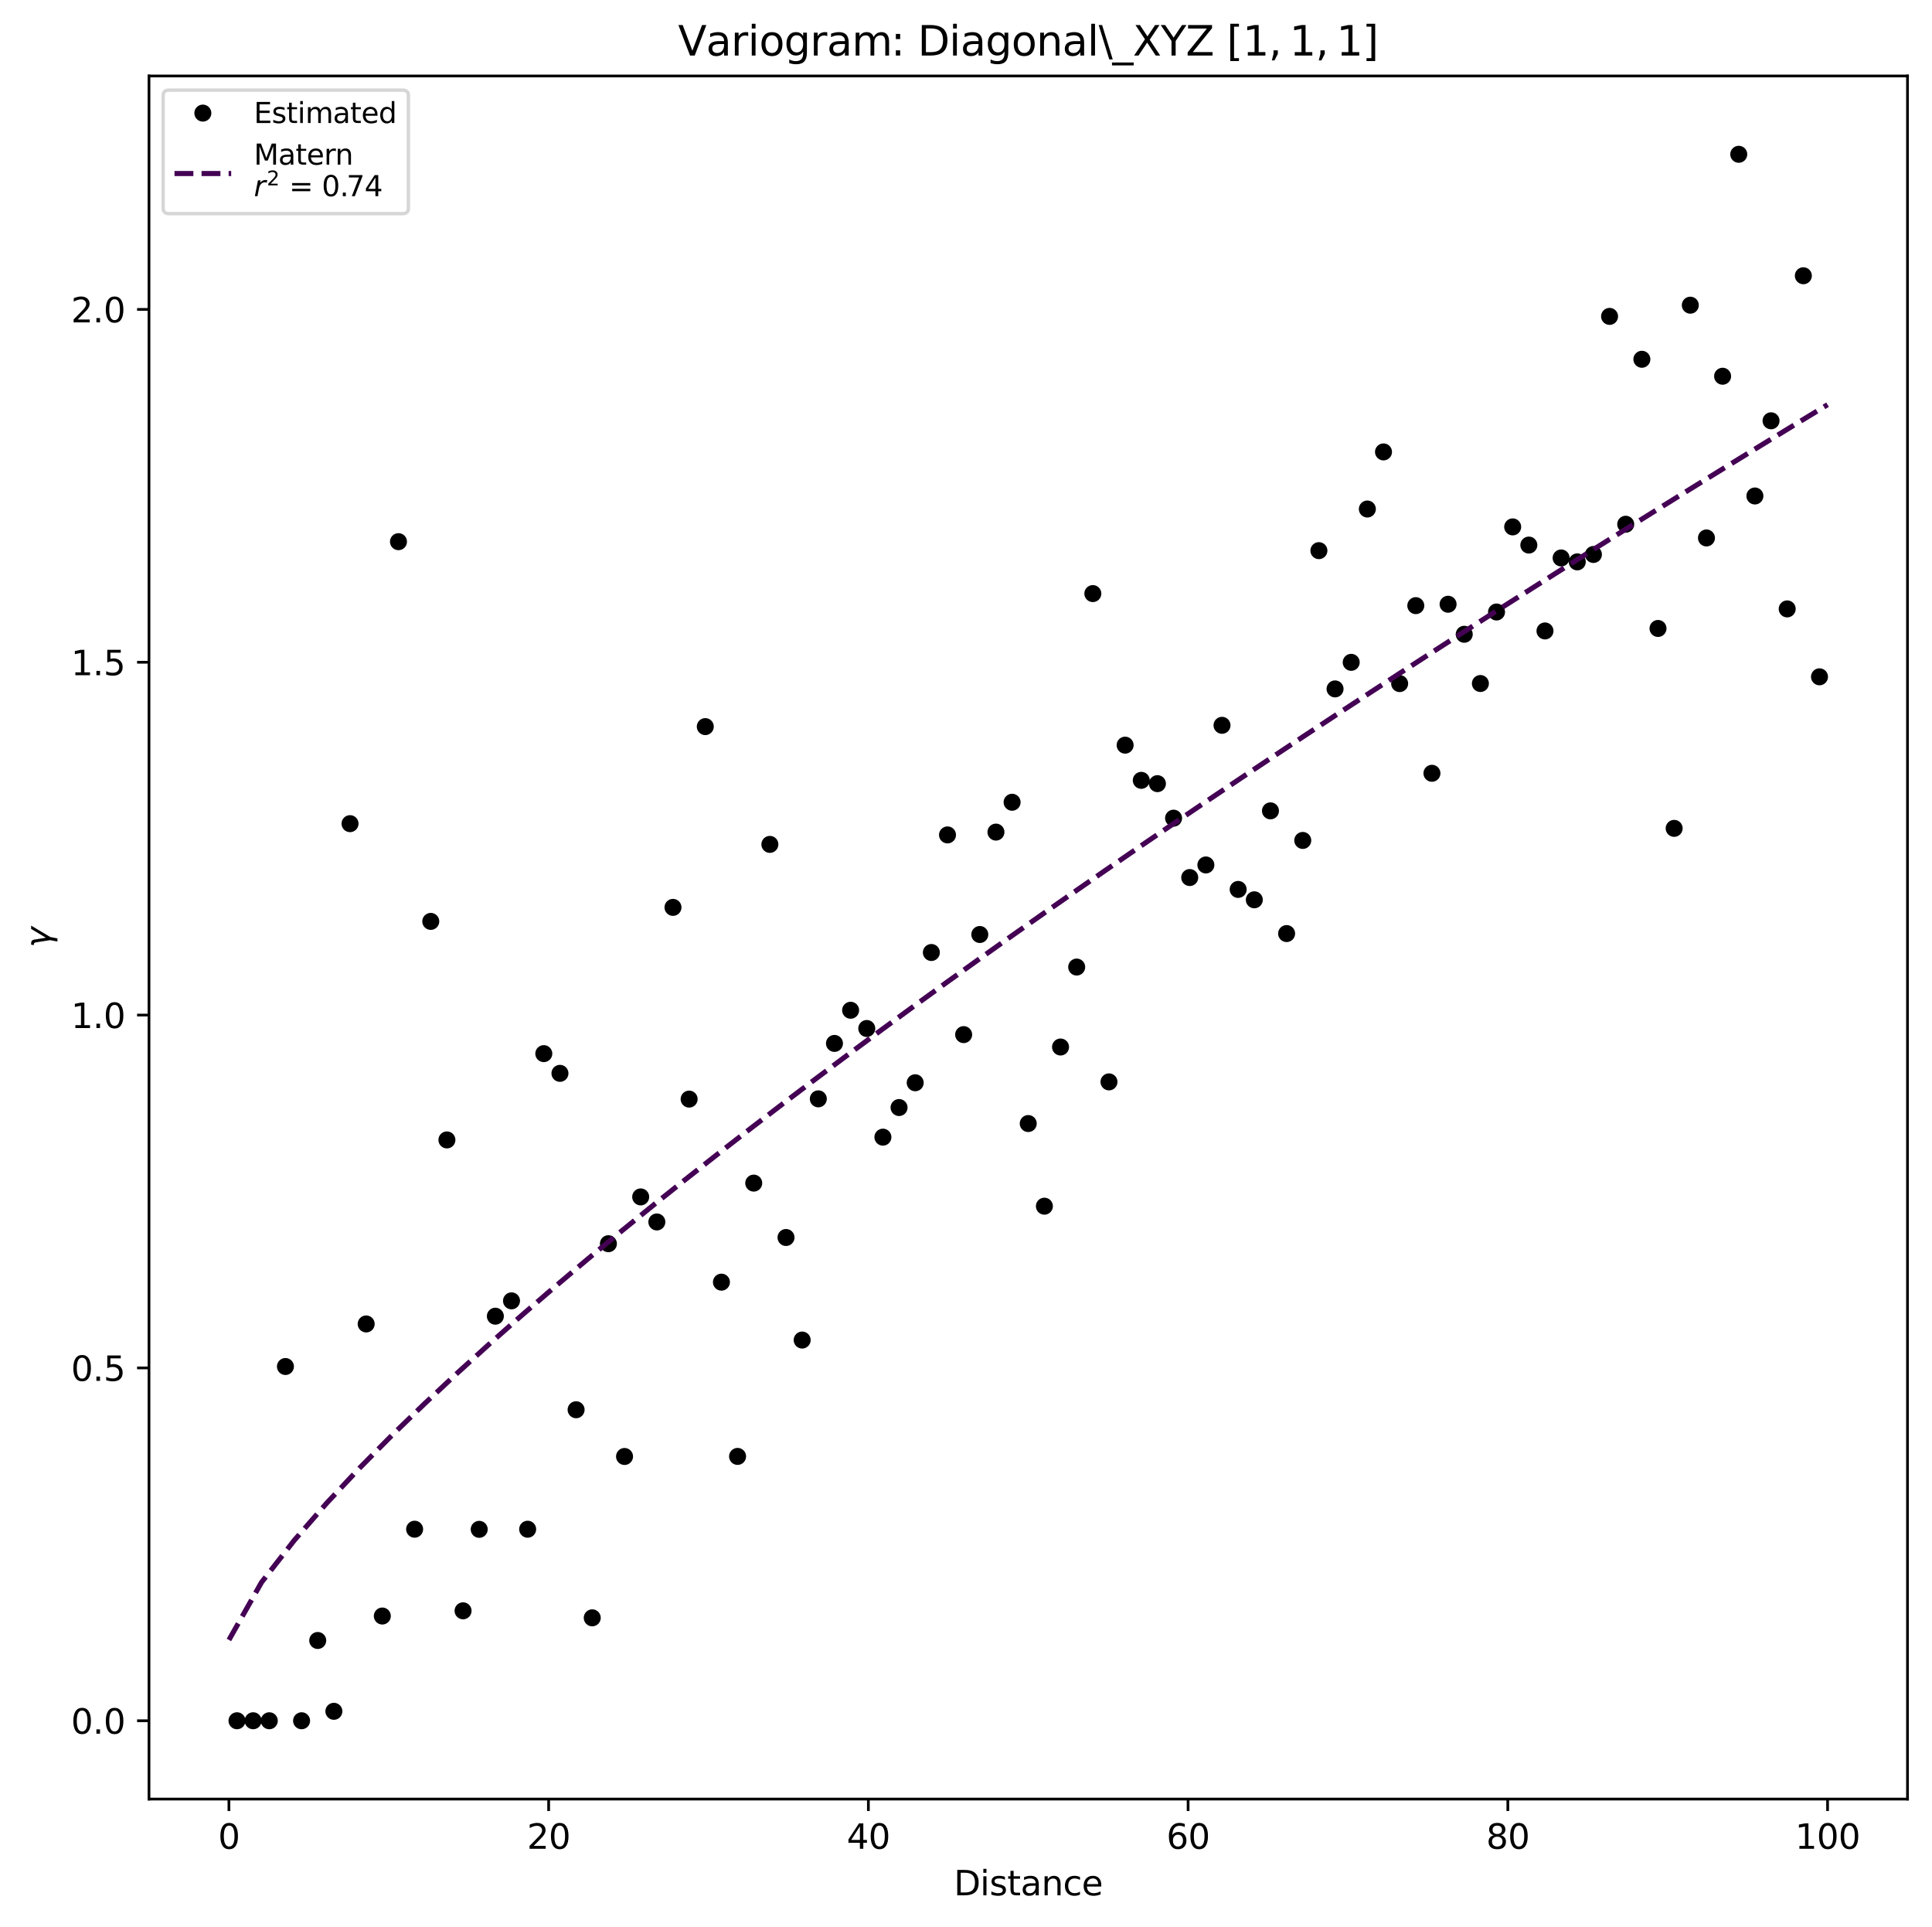<?xml version="1.0" encoding="utf-8" standalone="no"?>
<!DOCTYPE svg PUBLIC "-//W3C//DTD SVG 1.1//EN"
  "http://www.w3.org/Graphics/SVG/1.1/DTD/svg11.dtd">
<svg xmlns:xlink="http://www.w3.org/1999/xlink" width="567.741pt" height="566.125pt" viewBox="0 0 567.741 566.125" xmlns="http://www.w3.org/2000/svg" version="1.1">
 <defs>
  <style type="text/css">*{stroke-linejoin: round; stroke-linecap: butt}</style>
 </defs>
 <g id="figure_1">
  <g id="patch_1">
   <path d="M 0 566.125 
L 567.741 566.125 
L 567.741 0 
L 0 0 
z
" style="fill: #ffffff"/>
  </g>
  <g id="axes_1">
   <g id="patch_2">
    <path d="M 43.781 528.569 
L 560.541 528.569 
L 560.541 22.32 
L 43.781 22.32 
z
" style="fill: #ffffff"/>
   </g>
   <g id="matplotlib.axis_1">
    <g id="xtick_1">
     <g id="line2d_1">
      <defs>
       <path id="m707bc1d4c9" d="M 0 0 
L 0 3.5 
" style="stroke: #000000; stroke-width: 0.8"/>
      </defs>
      <g>
       <use xlink:href="#m707bc1d4c9" x="67.27" y="528.569" style="stroke: #000000; stroke-width: 0.8"/>
      </g>
     </g>
     <g id="text_1">
      <!-- 0 -->
      <g transform="translate(64.089 543.167) scale(0.1 -0.1)">
       <defs>
        <path id="DejaVuSans-30" d="M 2034 4250 
Q 1547 4250 1301 3770 
Q 1056 3291 1056 2328 
Q 1056 1369 1301 889 
Q 1547 409 2034 409 
Q 2525 409 2770 889 
Q 3016 1369 3016 2328 
Q 3016 3291 2770 3770 
Q 2525 4250 2034 4250 
z
M 2034 4750 
Q 2819 4750 3233 4129 
Q 3647 3509 3647 2328 
Q 3647 1150 3233 529 
Q 2819 -91 2034 -91 
Q 1250 -91 836 529 
Q 422 1150 422 2328 
Q 422 3509 836 4129 
Q 1250 4750 2034 4750 
z
" transform="scale(0.016)"/>
       </defs>
       <use xlink:href="#DejaVuSans-30"/>
      </g>
     </g>
    </g>
    <g id="xtick_2">
     <g id="line2d_2">
      <g>
       <use xlink:href="#m707bc1d4c9" x="161.227" y="528.569" style="stroke: #000000; stroke-width: 0.8"/>
      </g>
     </g>
     <g id="text_2">
      <!-- 20 -->
      <g transform="translate(154.864 543.167) scale(0.1 -0.1)">
       <defs>
        <path id="DejaVuSans-32" d="M 1228 531 
L 3431 531 
L 3431 0 
L 469 0 
L 469 531 
Q 828 903 1448 1529 
Q 2069 2156 2228 2338 
Q 2531 2678 2651 2914 
Q 2772 3150 2772 3378 
Q 2772 3750 2511 3984 
Q 2250 4219 1831 4219 
Q 1534 4219 1204 4116 
Q 875 4013 500 3803 
L 500 4441 
Q 881 4594 1212 4672 
Q 1544 4750 1819 4750 
Q 2544 4750 2975 4387 
Q 3406 4025 3406 3419 
Q 3406 3131 3298 2873 
Q 3191 2616 2906 2266 
Q 2828 2175 2409 1742 
Q 1991 1309 1228 531 
z
" transform="scale(0.016)"/>
       </defs>
       <use xlink:href="#DejaVuSans-32"/>
       <use xlink:href="#DejaVuSans-30" x="63.623"/>
      </g>
     </g>
    </g>
    <g id="xtick_3">
     <g id="line2d_3">
      <g>
       <use xlink:href="#m707bc1d4c9" x="255.183" y="528.569" style="stroke: #000000; stroke-width: 0.8"/>
      </g>
     </g>
     <g id="text_3">
      <!-- 40 -->
      <g transform="translate(248.821 543.167) scale(0.1 -0.1)">
       <defs>
        <path id="DejaVuSans-34" d="M 2419 4116 
L 825 1625 
L 2419 1625 
L 2419 4116 
z
M 2253 4666 
L 3047 4666 
L 3047 1625 
L 3713 1625 
L 3713 1100 
L 3047 1100 
L 3047 0 
L 2419 0 
L 2419 1100 
L 313 1100 
L 313 1709 
L 2253 4666 
z
" transform="scale(0.016)"/>
       </defs>
       <use xlink:href="#DejaVuSans-34"/>
       <use xlink:href="#DejaVuSans-30" x="63.623"/>
      </g>
     </g>
    </g>
    <g id="xtick_4">
     <g id="line2d_4">
      <g>
       <use xlink:href="#m707bc1d4c9" x="349.139" y="528.569" style="stroke: #000000; stroke-width: 0.8"/>
      </g>
     </g>
     <g id="text_4">
      <!-- 60 -->
      <g transform="translate(342.777 543.167) scale(0.1 -0.1)">
       <defs>
        <path id="DejaVuSans-36" d="M 2113 2584 
Q 1688 2584 1439 2293 
Q 1191 2003 1191 1497 
Q 1191 994 1439 701 
Q 1688 409 2113 409 
Q 2538 409 2786 701 
Q 3034 994 3034 1497 
Q 3034 2003 2786 2293 
Q 2538 2584 2113 2584 
z
M 3366 4563 
L 3366 3988 
Q 3128 4100 2886 4159 
Q 2644 4219 2406 4219 
Q 1781 4219 1451 3797 
Q 1122 3375 1075 2522 
Q 1259 2794 1537 2939 
Q 1816 3084 2150 3084 
Q 2853 3084 3261 2657 
Q 3669 2231 3669 1497 
Q 3669 778 3244 343 
Q 2819 -91 2113 -91 
Q 1303 -91 875 529 
Q 447 1150 447 2328 
Q 447 3434 972 4092 
Q 1497 4750 2381 4750 
Q 2619 4750 2861 4703 
Q 3103 4656 3366 4563 
z
" transform="scale(0.016)"/>
       </defs>
       <use xlink:href="#DejaVuSans-36"/>
       <use xlink:href="#DejaVuSans-30" x="63.623"/>
      </g>
     </g>
    </g>
    <g id="xtick_5">
     <g id="line2d_5">
      <g>
       <use xlink:href="#m707bc1d4c9" x="443.096" y="528.569" style="stroke: #000000; stroke-width: 0.8"/>
      </g>
     </g>
     <g id="text_5">
      <!-- 80 -->
      <g transform="translate(436.733 543.167) scale(0.1 -0.1)">
       <defs>
        <path id="DejaVuSans-38" d="M 2034 2216 
Q 1584 2216 1326 1975 
Q 1069 1734 1069 1313 
Q 1069 891 1326 650 
Q 1584 409 2034 409 
Q 2484 409 2743 651 
Q 3003 894 3003 1313 
Q 3003 1734 2745 1975 
Q 2488 2216 2034 2216 
z
M 1403 2484 
Q 997 2584 770 2862 
Q 544 3141 544 3541 
Q 544 4100 942 4425 
Q 1341 4750 2034 4750 
Q 2731 4750 3128 4425 
Q 3525 4100 3525 3541 
Q 3525 3141 3298 2862 
Q 3072 2584 2669 2484 
Q 3125 2378 3379 2068 
Q 3634 1759 3634 1313 
Q 3634 634 3220 271 
Q 2806 -91 2034 -91 
Q 1263 -91 848 271 
Q 434 634 434 1313 
Q 434 1759 690 2068 
Q 947 2378 1403 2484 
z
M 1172 3481 
Q 1172 3119 1398 2916 
Q 1625 2713 2034 2713 
Q 2441 2713 2670 2916 
Q 2900 3119 2900 3481 
Q 2900 3844 2670 4047 
Q 2441 4250 2034 4250 
Q 1625 4250 1398 4047 
Q 1172 3844 1172 3481 
z
" transform="scale(0.016)"/>
       </defs>
       <use xlink:href="#DejaVuSans-38"/>
       <use xlink:href="#DejaVuSans-30" x="63.623"/>
      </g>
     </g>
    </g>
    <g id="xtick_6">
     <g id="line2d_6">
      <g>
       <use xlink:href="#m707bc1d4c9" x="537.052" y="528.569" style="stroke: #000000; stroke-width: 0.8"/>
      </g>
     </g>
     <g id="text_6">
      <!-- 100 -->
      <g transform="translate(527.508 543.167) scale(0.1 -0.1)">
       <defs>
        <path id="DejaVuSans-31" d="M 794 531 
L 1825 531 
L 1825 4091 
L 703 3866 
L 703 4441 
L 1819 4666 
L 2450 4666 
L 2450 531 
L 3481 531 
L 3481 0 
L 794 0 
L 794 531 
z
" transform="scale(0.016)"/>
       </defs>
       <use xlink:href="#DejaVuSans-31"/>
       <use xlink:href="#DejaVuSans-30" x="63.623"/>
       <use xlink:href="#DejaVuSans-30" x="127.246"/>
      </g>
     </g>
    </g>
    <g id="text_7">
     <!-- Distance -->
     <g transform="translate(280.299 556.845) scale(0.1 -0.1)">
      <defs>
       <path id="DejaVuSans-44" d="M 1259 4147 
L 1259 519 
L 2022 519 
Q 2988 519 3436 956 
Q 3884 1394 3884 2338 
Q 3884 3275 3436 3711 
Q 2988 4147 2022 4147 
L 1259 4147 
z
M 628 4666 
L 1925 4666 
Q 3281 4666 3915 4102 
Q 4550 3538 4550 2338 
Q 4550 1131 3912 565 
Q 3275 0 1925 0 
L 628 0 
L 628 4666 
z
" transform="scale(0.016)"/>
       <path id="DejaVuSans-69" d="M 603 3500 
L 1178 3500 
L 1178 0 
L 603 0 
L 603 3500 
z
M 603 4863 
L 1178 4863 
L 1178 4134 
L 603 4134 
L 603 4863 
z
" transform="scale(0.016)"/>
       <path id="DejaVuSans-73" d="M 2834 3397 
L 2834 2853 
Q 2591 2978 2328 3040 
Q 2066 3103 1784 3103 
Q 1356 3103 1142 2972 
Q 928 2841 928 2578 
Q 928 2378 1081 2264 
Q 1234 2150 1697 2047 
L 1894 2003 
Q 2506 1872 2764 1633 
Q 3022 1394 3022 966 
Q 3022 478 2636 193 
Q 2250 -91 1575 -91 
Q 1294 -91 989 -36 
Q 684 19 347 128 
L 347 722 
Q 666 556 975 473 
Q 1284 391 1588 391 
Q 1994 391 2212 530 
Q 2431 669 2431 922 
Q 2431 1156 2273 1281 
Q 2116 1406 1581 1522 
L 1381 1569 
Q 847 1681 609 1914 
Q 372 2147 372 2553 
Q 372 3047 722 3315 
Q 1072 3584 1716 3584 
Q 2034 3584 2315 3537 
Q 2597 3491 2834 3397 
z
" transform="scale(0.016)"/>
       <path id="DejaVuSans-74" d="M 1172 4494 
L 1172 3500 
L 2356 3500 
L 2356 3053 
L 1172 3053 
L 1172 1153 
Q 1172 725 1289 603 
Q 1406 481 1766 481 
L 2356 481 
L 2356 0 
L 1766 0 
Q 1100 0 847 248 
Q 594 497 594 1153 
L 594 3053 
L 172 3053 
L 172 3500 
L 594 3500 
L 594 4494 
L 1172 4494 
z
" transform="scale(0.016)"/>
       <path id="DejaVuSans-61" d="M 2194 1759 
Q 1497 1759 1228 1600 
Q 959 1441 959 1056 
Q 959 750 1161 570 
Q 1363 391 1709 391 
Q 2188 391 2477 730 
Q 2766 1069 2766 1631 
L 2766 1759 
L 2194 1759 
z
M 3341 1997 
L 3341 0 
L 2766 0 
L 2766 531 
Q 2569 213 2275 61 
Q 1981 -91 1556 -91 
Q 1019 -91 701 211 
Q 384 513 384 1019 
Q 384 1609 779 1909 
Q 1175 2209 1959 2209 
L 2766 2209 
L 2766 2266 
Q 2766 2663 2505 2880 
Q 2244 3097 1772 3097 
Q 1472 3097 1187 3025 
Q 903 2953 641 2809 
L 641 3341 
Q 956 3463 1253 3523 
Q 1550 3584 1831 3584 
Q 2591 3584 2966 3190 
Q 3341 2797 3341 1997 
z
" transform="scale(0.016)"/>
       <path id="DejaVuSans-6e" d="M 3513 2113 
L 3513 0 
L 2938 0 
L 2938 2094 
Q 2938 2591 2744 2837 
Q 2550 3084 2163 3084 
Q 1697 3084 1428 2787 
Q 1159 2491 1159 1978 
L 1159 0 
L 581 0 
L 581 3500 
L 1159 3500 
L 1159 2956 
Q 1366 3272 1645 3428 
Q 1925 3584 2291 3584 
Q 2894 3584 3203 3211 
Q 3513 2838 3513 2113 
z
" transform="scale(0.016)"/>
       <path id="DejaVuSans-63" d="M 3122 3366 
L 3122 2828 
Q 2878 2963 2633 3030 
Q 2388 3097 2138 3097 
Q 1578 3097 1268 2742 
Q 959 2388 959 1747 
Q 959 1106 1268 751 
Q 1578 397 2138 397 
Q 2388 397 2633 464 
Q 2878 531 3122 666 
L 3122 134 
Q 2881 22 2623 -34 
Q 2366 -91 2075 -91 
Q 1284 -91 818 406 
Q 353 903 353 1747 
Q 353 2603 823 3093 
Q 1294 3584 2113 3584 
Q 2378 3584 2631 3529 
Q 2884 3475 3122 3366 
z
" transform="scale(0.016)"/>
       <path id="DejaVuSans-65" d="M 3597 1894 
L 3597 1613 
L 953 1613 
Q 991 1019 1311 708 
Q 1631 397 2203 397 
Q 2534 397 2845 478 
Q 3156 559 3463 722 
L 3463 178 
Q 3153 47 2828 -22 
Q 2503 -91 2169 -91 
Q 1331 -91 842 396 
Q 353 884 353 1716 
Q 353 2575 817 3079 
Q 1281 3584 2069 3584 
Q 2775 3584 3186 3129 
Q 3597 2675 3597 1894 
z
M 3022 2063 
Q 3016 2534 2758 2815 
Q 2500 3097 2075 3097 
Q 1594 3097 1305 2825 
Q 1016 2553 972 2059 
L 3022 2063 
z
" transform="scale(0.016)"/>
      </defs>
      <use xlink:href="#DejaVuSans-44"/>
      <use xlink:href="#DejaVuSans-69" x="77.002"/>
      <use xlink:href="#DejaVuSans-73" x="104.785"/>
      <use xlink:href="#DejaVuSans-74" x="156.885"/>
      <use xlink:href="#DejaVuSans-61" x="196.094"/>
      <use xlink:href="#DejaVuSans-6e" x="257.373"/>
      <use xlink:href="#DejaVuSans-63" x="320.752"/>
      <use xlink:href="#DejaVuSans-65" x="375.732"/>
     </g>
    </g>
   </g>
   <g id="matplotlib.axis_2">
    <g id="ytick_1">
     <g id="line2d_7">
      <defs>
       <path id="m47016eba94" d="M 0 0 
L -3.5 0 
" style="stroke: #000000; stroke-width: 0.8"/>
      </defs>
      <g>
       <use xlink:href="#m47016eba94" x="43.781" y="505.557" style="stroke: #000000; stroke-width: 0.8"/>
      </g>
     </g>
     <g id="text_8">
      <!-- 0.0 -->
      <g transform="translate(20.878 509.357) scale(0.1 -0.1)">
       <defs>
        <path id="DejaVuSans-2e" d="M 684 794 
L 1344 794 
L 1344 0 
L 684 0 
L 684 794 
z
" transform="scale(0.016)"/>
       </defs>
       <use xlink:href="#DejaVuSans-30"/>
       <use xlink:href="#DejaVuSans-2e" x="63.623"/>
       <use xlink:href="#DejaVuSans-30" x="95.41"/>
      </g>
     </g>
    </g>
    <g id="ytick_2">
     <g id="line2d_8">
      <g>
       <use xlink:href="#m47016eba94" x="43.781" y="401.896" style="stroke: #000000; stroke-width: 0.8"/>
      </g>
     </g>
     <g id="text_9">
      <!-- 0.5 -->
      <g transform="translate(20.878 405.695) scale(0.1 -0.1)">
       <defs>
        <path id="DejaVuSans-35" d="M 691 4666 
L 3169 4666 
L 3169 4134 
L 1269 4134 
L 1269 2991 
Q 1406 3038 1543 3061 
Q 1681 3084 1819 3084 
Q 2600 3084 3056 2656 
Q 3513 2228 3513 1497 
Q 3513 744 3044 326 
Q 2575 -91 1722 -91 
Q 1428 -91 1123 -41 
Q 819 9 494 109 
L 494 744 
Q 775 591 1075 516 
Q 1375 441 1709 441 
Q 2250 441 2565 725 
Q 2881 1009 2881 1497 
Q 2881 1984 2565 2268 
Q 2250 2553 1709 2553 
Q 1456 2553 1204 2497 
Q 953 2441 691 2322 
L 691 4666 
z
" transform="scale(0.016)"/>
       </defs>
       <use xlink:href="#DejaVuSans-30"/>
       <use xlink:href="#DejaVuSans-2e" x="63.623"/>
       <use xlink:href="#DejaVuSans-35" x="95.41"/>
      </g>
     </g>
    </g>
    <g id="ytick_3">
     <g id="line2d_9">
      <g>
       <use xlink:href="#m47016eba94" x="43.781" y="298.234" style="stroke: #000000; stroke-width: 0.8"/>
      </g>
     </g>
     <g id="text_10">
      <!-- 1.0 -->
      <g transform="translate(20.878 302.033) scale(0.1 -0.1)">
       <use xlink:href="#DejaVuSans-31"/>
       <use xlink:href="#DejaVuSans-2e" x="63.623"/>
       <use xlink:href="#DejaVuSans-30" x="95.41"/>
      </g>
     </g>
    </g>
    <g id="ytick_4">
     <g id="line2d_10">
      <g>
       <use xlink:href="#m47016eba94" x="43.781" y="194.573" style="stroke: #000000; stroke-width: 0.8"/>
      </g>
     </g>
     <g id="text_11">
      <!-- 1.5 -->
      <g transform="translate(20.878 198.372) scale(0.1 -0.1)">
       <use xlink:href="#DejaVuSans-31"/>
       <use xlink:href="#DejaVuSans-2e" x="63.623"/>
       <use xlink:href="#DejaVuSans-35" x="95.41"/>
      </g>
     </g>
    </g>
    <g id="ytick_5">
     <g id="line2d_11">
      <g>
       <use xlink:href="#m47016eba94" x="43.781" y="90.911" style="stroke: #000000; stroke-width: 0.8"/>
      </g>
     </g>
     <g id="text_12">
      <!-- 2.0 -->
      <g transform="translate(20.878 94.71) scale(0.1 -0.1)">
       <use xlink:href="#DejaVuSans-32"/>
       <use xlink:href="#DejaVuSans-2e" x="63.623"/>
       <use xlink:href="#DejaVuSans-30" x="95.41"/>
      </g>
     </g>
    </g>
    <g id="text_13">
     <!-- $\gamma$ -->
     <g transform="translate(14.778 278.444) rotate(-90) scale(0.1 -0.1)">
      <defs>
       <path id="DejaVuSans-Oblique-3b3" d="M 1491 2950 
L 1838 788 
L 3456 3500 
L 4066 3500 
L 1972 0 
L 1713 -1331 
L 1138 -1331 
L 1397 0 
L 988 2613 
Q 925 3006 628 3006 
L 475 3006 
L 569 3500 
L 788 3500 
Q 1403 3500 1491 2950 
z
" transform="scale(0.016)"/>
      </defs>
      <use xlink:href="#DejaVuSans-Oblique-3b3" transform="translate(0 0.312)"/>
     </g>
    </g>
   </g>
   <g id="line2d_12">
    <defs>
     <path id="med476f9bee" d="M 0 2 
C 0.53 2 1.039 1.789 1.414 1.414 
C 1.789 1.039 2 0.53 2 0 
C 2 -0.53 1.789 -1.039 1.414 -1.414 
C 1.039 -1.789 0.53 -2 0 -2 
C -0.53 -2 -1.039 -1.789 -1.414 -1.414 
C -1.789 -1.039 -2 -0.53 -2 0 
C -2 0.53 -1.789 1.039 -1.414 1.414 
C -1.039 1.789 -0.53 2 0 2 
z
" style="stroke: #000000"/>
    </defs>
    <g clip-path="url(#p3b458808bd)">
     <use xlink:href="#med476f9bee" x="69.643" y="505.557" style="stroke: #000000"/>
     <use xlink:href="#med476f9bee" x="74.388" y="505.557" style="stroke: #000000"/>
     <use xlink:href="#med476f9bee" x="79.134" y="505.557" style="stroke: #000000"/>
     <use xlink:href="#med476f9bee" x="83.879" y="401.48" style="stroke: #000000"/>
     <use xlink:href="#med476f9bee" x="88.624" y="505.557" style="stroke: #000000"/>
     <use xlink:href="#med476f9bee" x="93.369" y="481.976" style="stroke: #000000"/>
     <use xlink:href="#med476f9bee" x="98.115" y="502.781" style="stroke: #000000"/>
     <use xlink:href="#med476f9bee" x="102.86" y="241.991" style="stroke: #000000"/>
     <use xlink:href="#med476f9bee" x="107.605" y="388.975" style="stroke: #000000"/>
     <use xlink:href="#med476f9bee" x="112.35" y="474.788" style="stroke: #000000"/>
     <use xlink:href="#med476f9bee" x="117.096" y="159.144" style="stroke: #000000"/>
     <use xlink:href="#med476f9bee" x="121.841" y="449.281" style="stroke: #000000"/>
     <use xlink:href="#med476f9bee" x="126.586" y="270.704" style="stroke: #000000"/>
     <use xlink:href="#med476f9bee" x="131.331" y="334.907" style="stroke: #000000"/>
     <use xlink:href="#med476f9bee" x="136.077" y="473.257" style="stroke: #000000"/>
     <use xlink:href="#med476f9bee" x="140.822" y="449.318" style="stroke: #000000"/>
     <use xlink:href="#med476f9bee" x="145.567" y="386.698" style="stroke: #000000"/>
     <use xlink:href="#med476f9bee" x="150.313" y="382.188" style="stroke: #000000"/>
     <use xlink:href="#med476f9bee" x="155.058" y="449.286" style="stroke: #000000"/>
     <use xlink:href="#med476f9bee" x="159.803" y="309.557" style="stroke: #000000"/>
     <use xlink:href="#med476f9bee" x="164.548" y="315.35" style="stroke: #000000"/>
     <use xlink:href="#med476f9bee" x="169.294" y="414.183" style="stroke: #000000"/>
     <use xlink:href="#med476f9bee" x="174.039" y="475.317" style="stroke: #000000"/>
     <use xlink:href="#med476f9bee" x="178.784" y="365.403" style="stroke: #000000"/>
     <use xlink:href="#med476f9bee" x="183.529" y="427.914" style="stroke: #000000"/>
     <use xlink:href="#med476f9bee" x="188.275" y="351.651" style="stroke: #000000"/>
     <use xlink:href="#med476f9bee" x="193.02" y="359.011" style="stroke: #000000"/>
     <use xlink:href="#med476f9bee" x="197.765" y="266.589" style="stroke: #000000"/>
     <use xlink:href="#med476f9bee" x="202.511" y="322.915" style="stroke: #000000"/>
     <use xlink:href="#med476f9bee" x="207.256" y="213.476" style="stroke: #000000"/>
     <use xlink:href="#med476f9bee" x="212.001" y="376.695" style="stroke: #000000"/>
     <use xlink:href="#med476f9bee" x="216.746" y="427.892" style="stroke: #000000"/>
     <use xlink:href="#med476f9bee" x="221.492" y="347.597" style="stroke: #000000"/>
     <use xlink:href="#med476f9bee" x="226.237" y="248.081" style="stroke: #000000"/>
     <use xlink:href="#med476f9bee" x="230.982" y="363.574" style="stroke: #000000"/>
     <use xlink:href="#med476f9bee" x="235.727" y="393.707" style="stroke: #000000"/>
     <use xlink:href="#med476f9bee" x="240.473" y="322.84" style="stroke: #000000"/>
     <use xlink:href="#med476f9bee" x="245.218" y="306.555" style="stroke: #000000"/>
     <use xlink:href="#med476f9bee" x="249.963" y="296.813" style="stroke: #000000"/>
     <use xlink:href="#med476f9bee" x="254.709" y="302.17" style="stroke: #000000"/>
     <use xlink:href="#med476f9bee" x="259.454" y="334.096" style="stroke: #000000"/>
     <use xlink:href="#med476f9bee" x="264.199" y="325.395" style="stroke: #000000"/>
     <use xlink:href="#med476f9bee" x="268.944" y="318.113" style="stroke: #000000"/>
     <use xlink:href="#med476f9bee" x="273.69" y="279.843" style="stroke: #000000"/>
     <use xlink:href="#med476f9bee" x="278.435" y="245.297" style="stroke: #000000"/>
     <use xlink:href="#med476f9bee" x="283.18" y="303.969" style="stroke: #000000"/>
     <use xlink:href="#med476f9bee" x="287.925" y="274.555" style="stroke: #000000"/>
     <use xlink:href="#med476f9bee" x="292.671" y="244.472" style="stroke: #000000"/>
     <use xlink:href="#med476f9bee" x="297.416" y="235.702" style="stroke: #000000"/>
     <use xlink:href="#med476f9bee" x="302.161" y="330.097" style="stroke: #000000"/>
     <use xlink:href="#med476f9bee" x="306.907" y="354.377" style="stroke: #000000"/>
     <use xlink:href="#med476f9bee" x="311.652" y="307.611" style="stroke: #000000"/>
     <use xlink:href="#med476f9bee" x="316.397" y="284.122" style="stroke: #000000"/>
     <use xlink:href="#med476f9bee" x="321.142" y="174.394" style="stroke: #000000"/>
     <use xlink:href="#med476f9bee" x="325.888" y="317.856" style="stroke: #000000"/>
     <use xlink:href="#med476f9bee" x="330.633" y="218.925" style="stroke: #000000"/>
     <use xlink:href="#med476f9bee" x="335.378" y="229.265" style="stroke: #000000"/>
     <use xlink:href="#med476f9bee" x="340.123" y="230.237" style="stroke: #000000"/>
     <use xlink:href="#med476f9bee" x="344.869" y="240.376" style="stroke: #000000"/>
     <use xlink:href="#med476f9bee" x="349.614" y="257.821" style="stroke: #000000"/>
     <use xlink:href="#med476f9bee" x="354.359" y="254.124" style="stroke: #000000"/>
     <use xlink:href="#med476f9bee" x="359.105" y="213.098" style="stroke: #000000"/>
     <use xlink:href="#med476f9bee" x="363.85" y="261.313" style="stroke: #000000"/>
     <use xlink:href="#med476f9bee" x="368.595" y="264.362" style="stroke: #000000"/>
     <use xlink:href="#med476f9bee" x="373.34" y="238.229" style="stroke: #000000"/>
     <use xlink:href="#med476f9bee" x="378.086" y="274.28" style="stroke: #000000"/>
     <use xlink:href="#med476f9bee" x="382.831" y="246.92" style="stroke: #000000"/>
     <use xlink:href="#med476f9bee" x="387.576" y="161.779" style="stroke: #000000"/>
     <use xlink:href="#med476f9bee" x="392.321" y="202.401" style="stroke: #000000"/>
     <use xlink:href="#med476f9bee" x="397.067" y="194.595" style="stroke: #000000"/>
     <use xlink:href="#med476f9bee" x="401.812" y="149.551" style="stroke: #000000"/>
     <use xlink:href="#med476f9bee" x="406.557" y="132.773" style="stroke: #000000"/>
     <use xlink:href="#med476f9bee" x="411.302" y="200.838" style="stroke: #000000"/>
     <use xlink:href="#med476f9bee" x="416.048" y="177.936" style="stroke: #000000"/>
     <use xlink:href="#med476f9bee" x="420.793" y="227.192" style="stroke: #000000"/>
     <use xlink:href="#med476f9bee" x="425.538" y="177.526" style="stroke: #000000"/>
     <use xlink:href="#med476f9bee" x="430.284" y="186.35" style="stroke: #000000"/>
     <use xlink:href="#med476f9bee" x="435.029" y="200.812" style="stroke: #000000"/>
     <use xlink:href="#med476f9bee" x="439.774" y="179.806" style="stroke: #000000"/>
     <use xlink:href="#med476f9bee" x="444.519" y="154.799" style="stroke: #000000"/>
     <use xlink:href="#med476f9bee" x="449.265" y="160.143" style="stroke: #000000"/>
     <use xlink:href="#med476f9bee" x="454.01" y="185.373" style="stroke: #000000"/>
     <use xlink:href="#med476f9bee" x="458.755" y="163.924" style="stroke: #000000"/>
     <use xlink:href="#med476f9bee" x="463.5" y="165.079" style="stroke: #000000"/>
     <use xlink:href="#med476f9bee" x="468.246" y="162.903" style="stroke: #000000"/>
     <use xlink:href="#med476f9bee" x="472.991" y="92.955" style="stroke: #000000"/>
     <use xlink:href="#med476f9bee" x="477.736" y="154.021" style="stroke: #000000"/>
     <use xlink:href="#med476f9bee" x="482.482" y="105.555" style="stroke: #000000"/>
     <use xlink:href="#med476f9bee" x="487.227" y="184.64" style="stroke: #000000"/>
     <use xlink:href="#med476f9bee" x="491.972" y="243.373" style="stroke: #000000"/>
     <use xlink:href="#med476f9bee" x="496.717" y="89.663" style="stroke: #000000"/>
     <use xlink:href="#med476f9bee" x="501.463" y="158.049" style="stroke: #000000"/>
     <use xlink:href="#med476f9bee" x="506.208" y="110.536" style="stroke: #000000"/>
     <use xlink:href="#med476f9bee" x="510.953" y="45.331" style="stroke: #000000"/>
     <use xlink:href="#med476f9bee" x="515.698" y="145.72" style="stroke: #000000"/>
     <use xlink:href="#med476f9bee" x="520.444" y="123.628" style="stroke: #000000"/>
     <use xlink:href="#med476f9bee" x="525.189" y="178.897" style="stroke: #000000"/>
     <use xlink:href="#med476f9bee" x="529.934" y="81.015" style="stroke: #000000"/>
     <use xlink:href="#med476f9bee" x="534.68" y="198.845" style="stroke: #000000"/>
    </g>
   </g>
   <g id="line2d_13">
    <path d="M 67.27 481.818 
L 76.858 464.88 
L 86.445 452.581 
L 96.032 441.583 
L 105.62 431.353 
L 115.207 421.658 
L 124.795 412.37 
L 134.382 403.406 
L 143.969 394.712 
L 153.557 386.246 
L 163.144 377.978 
L 172.732 369.885 
L 182.319 361.947 
L 191.906 354.148 
L 201.494 346.476 
L 211.081 338.92 
L 220.668 331.47 
L 230.256 324.119 
L 239.843 316.859 
L 249.431 309.684 
L 259.018 302.589 
L 268.605 295.57 
L 278.193 288.621 
L 287.78 281.739 
L 297.368 274.921 
L 306.955 268.162 
L 316.542 261.461 
L 326.13 254.815 
L 335.717 248.221 
L 345.304 241.677 
L 354.892 235.18 
L 364.479 228.73 
L 374.067 222.324 
L 383.654 215.96 
L 393.241 209.637 
L 402.829 203.354 
L 412.416 197.108 
L 422.004 190.9 
L 431.591 184.727 
L 441.178 178.589 
L 450.766 172.484 
L 460.353 166.412 
L 469.94 160.371 
L 479.528 154.36 
L 489.115 148.38 
L 498.703 142.428 
L 508.29 136.504 
L 517.877 130.608 
L 527.465 124.739 
L 537.052 118.895 
" clip-path="url(#p3b458808bd)" style="fill: none; stroke-dasharray: 5.55,2.4; stroke-dashoffset: 0; stroke: #440154; stroke-width: 1.5"/>
   </g>
   <g id="patch_3">
    <path d="M 43.781 528.569 
L 43.781 22.32 
" style="fill: none; stroke: #000000; stroke-width: 0.8; stroke-linejoin: miter; stroke-linecap: square"/>
   </g>
   <g id="patch_4">
    <path d="M 560.541 528.569 
L 560.541 22.32 
" style="fill: none; stroke: #000000; stroke-width: 0.8; stroke-linejoin: miter; stroke-linecap: square"/>
   </g>
   <g id="patch_5">
    <path d="M 43.781 528.569 
L 560.541 528.569 
" style="fill: none; stroke: #000000; stroke-width: 0.8; stroke-linejoin: miter; stroke-linecap: square"/>
   </g>
   <g id="patch_6">
    <path d="M 43.781 22.32 
L 560.541 22.32 
" style="fill: none; stroke: #000000; stroke-width: 0.8; stroke-linejoin: miter; stroke-linecap: square"/>
   </g>
   <g id="text_14">
    <!-- Variogram: Diagonal\_XYZ $[1,1,1]$ -->
    <g transform="translate(199.261 16.32) scale(0.12 -0.12)">
     <defs>
      <path id="DejaVuSans-56" d="M 1831 0 
L 50 4666 
L 709 4666 
L 2188 738 
L 3669 4666 
L 4325 4666 
L 2547 0 
L 1831 0 
z
" transform="scale(0.016)"/>
      <path id="DejaVuSans-72" d="M 2631 2963 
Q 2534 3019 2420 3045 
Q 2306 3072 2169 3072 
Q 1681 3072 1420 2755 
Q 1159 2438 1159 1844 
L 1159 0 
L 581 0 
L 581 3500 
L 1159 3500 
L 1159 2956 
Q 1341 3275 1631 3429 
Q 1922 3584 2338 3584 
Q 2397 3584 2469 3576 
Q 2541 3569 2628 3553 
L 2631 2963 
z
" transform="scale(0.016)"/>
      <path id="DejaVuSans-6f" d="M 1959 3097 
Q 1497 3097 1228 2736 
Q 959 2375 959 1747 
Q 959 1119 1226 758 
Q 1494 397 1959 397 
Q 2419 397 2687 759 
Q 2956 1122 2956 1747 
Q 2956 2369 2687 2733 
Q 2419 3097 1959 3097 
z
M 1959 3584 
Q 2709 3584 3137 3096 
Q 3566 2609 3566 1747 
Q 3566 888 3137 398 
Q 2709 -91 1959 -91 
Q 1206 -91 779 398 
Q 353 888 353 1747 
Q 353 2609 779 3096 
Q 1206 3584 1959 3584 
z
" transform="scale(0.016)"/>
      <path id="DejaVuSans-67" d="M 2906 1791 
Q 2906 2416 2648 2759 
Q 2391 3103 1925 3103 
Q 1463 3103 1205 2759 
Q 947 2416 947 1791 
Q 947 1169 1205 825 
Q 1463 481 1925 481 
Q 2391 481 2648 825 
Q 2906 1169 2906 1791 
z
M 3481 434 
Q 3481 -459 3084 -895 
Q 2688 -1331 1869 -1331 
Q 1566 -1331 1297 -1286 
Q 1028 -1241 775 -1147 
L 775 -588 
Q 1028 -725 1275 -790 
Q 1522 -856 1778 -856 
Q 2344 -856 2625 -561 
Q 2906 -266 2906 331 
L 2906 616 
Q 2728 306 2450 153 
Q 2172 0 1784 0 
Q 1141 0 747 490 
Q 353 981 353 1791 
Q 353 2603 747 3093 
Q 1141 3584 1784 3584 
Q 2172 3584 2450 3431 
Q 2728 3278 2906 2969 
L 2906 3500 
L 3481 3500 
L 3481 434 
z
" transform="scale(0.016)"/>
      <path id="DejaVuSans-6d" d="M 3328 2828 
Q 3544 3216 3844 3400 
Q 4144 3584 4550 3584 
Q 5097 3584 5394 3201 
Q 5691 2819 5691 2113 
L 5691 0 
L 5113 0 
L 5113 2094 
Q 5113 2597 4934 2840 
Q 4756 3084 4391 3084 
Q 3944 3084 3684 2787 
Q 3425 2491 3425 1978 
L 3425 0 
L 2847 0 
L 2847 2094 
Q 2847 2600 2669 2842 
Q 2491 3084 2119 3084 
Q 1678 3084 1418 2786 
Q 1159 2488 1159 1978 
L 1159 0 
L 581 0 
L 581 3500 
L 1159 3500 
L 1159 2956 
Q 1356 3278 1631 3431 
Q 1906 3584 2284 3584 
Q 2666 3584 2933 3390 
Q 3200 3197 3328 2828 
z
" transform="scale(0.016)"/>
      <path id="DejaVuSans-3a" d="M 750 794 
L 1409 794 
L 1409 0 
L 750 0 
L 750 794 
z
M 750 3309 
L 1409 3309 
L 1409 2516 
L 750 2516 
L 750 3309 
z
" transform="scale(0.016)"/>
      <path id="DejaVuSans-20" transform="scale(0.016)"/>
      <path id="DejaVuSans-6c" d="M 603 4863 
L 1178 4863 
L 1178 0 
L 603 0 
L 603 4863 
z
" transform="scale(0.016)"/>
      <path id="DejaVuSans-5c" d="M 531 4666 
L 2156 -594 
L 1625 -594 
L 0 4666 
L 531 4666 
z
" transform="scale(0.016)"/>
      <path id="DejaVuSans-5f" d="M 3263 -1063 
L 3263 -1509 
L -63 -1509 
L -63 -1063 
L 3263 -1063 
z
" transform="scale(0.016)"/>
      <path id="DejaVuSans-58" d="M 403 4666 
L 1081 4666 
L 2241 2931 
L 3406 4666 
L 4084 4666 
L 2584 2425 
L 4184 0 
L 3506 0 
L 2194 1984 
L 872 0 
L 191 0 
L 1856 2491 
L 403 4666 
z
" transform="scale(0.016)"/>
      <path id="DejaVuSans-59" d="M -13 4666 
L 666 4666 
L 1959 2747 
L 3244 4666 
L 3922 4666 
L 2272 2222 
L 2272 0 
L 1638 0 
L 1638 2222 
L -13 4666 
z
" transform="scale(0.016)"/>
      <path id="DejaVuSans-5a" d="M 359 4666 
L 4025 4666 
L 4025 4184 
L 1075 531 
L 4097 531 
L 4097 0 
L 288 0 
L 288 481 
L 3238 4134 
L 359 4134 
L 359 4666 
z
" transform="scale(0.016)"/>
      <path id="DejaVuSans-5b" d="M 550 4863 
L 1875 4863 
L 1875 4416 
L 1125 4416 
L 1125 -397 
L 1875 -397 
L 1875 -844 
L 550 -844 
L 550 4863 
z
" transform="scale(0.016)"/>
      <path id="DejaVuSans-2c" d="M 750 794 
L 1409 794 
L 1409 256 
L 897 -744 
L 494 -744 
L 750 256 
L 750 794 
z
" transform="scale(0.016)"/>
      <path id="DejaVuSans-5d" d="M 1947 4863 
L 1947 -844 
L 622 -844 
L 622 -397 
L 1369 -397 
L 1369 4416 
L 622 4416 
L 622 4863 
L 1947 4863 
z
" transform="scale(0.016)"/>
     </defs>
     <use xlink:href="#DejaVuSans-56" transform="translate(0 0.016)"/>
     <use xlink:href="#DejaVuSans-61" transform="translate(68.408 0.016)"/>
     <use xlink:href="#DejaVuSans-72" transform="translate(129.688 0.016)"/>
     <use xlink:href="#DejaVuSans-69" transform="translate(170.801 0.016)"/>
     <use xlink:href="#DejaVuSans-6f" transform="translate(198.584 0.016)"/>
     <use xlink:href="#DejaVuSans-67" transform="translate(259.766 0.016)"/>
     <use xlink:href="#DejaVuSans-72" transform="translate(323.242 0.016)"/>
     <use xlink:href="#DejaVuSans-61" transform="translate(364.355 0.016)"/>
     <use xlink:href="#DejaVuSans-6d" transform="translate(425.635 0.016)"/>
     <use xlink:href="#DejaVuSans-3a" transform="translate(521.297 0.016)"/>
     <use xlink:href="#DejaVuSans-20" transform="translate(554.988 0.016)"/>
     <use xlink:href="#DejaVuSans-44" transform="translate(586.775 0.016)"/>
     <use xlink:href="#DejaVuSans-69" transform="translate(663.777 0.016)"/>
     <use xlink:href="#DejaVuSans-61" transform="translate(691.561 0.016)"/>
     <use xlink:href="#DejaVuSans-67" transform="translate(752.84 0.016)"/>
     <use xlink:href="#DejaVuSans-6f" transform="translate(816.316 0.016)"/>
     <use xlink:href="#DejaVuSans-6e" transform="translate(877.498 0.016)"/>
     <use xlink:href="#DejaVuSans-61" transform="translate(940.877 0.016)"/>
     <use xlink:href="#DejaVuSans-6c" transform="translate(1002.156 0.016)"/>
     <use xlink:href="#DejaVuSans-5c" transform="translate(1029.939 0.016)"/>
     <use xlink:href="#DejaVuSans-5f" transform="translate(1063.631 0.016)"/>
     <use xlink:href="#DejaVuSans-58" transform="translate(1113.631 0.016)"/>
     <use xlink:href="#DejaVuSans-59" transform="translate(1182.137 0.016)"/>
     <use xlink:href="#DejaVuSans-5a" transform="translate(1243.221 0.016)"/>
     <use xlink:href="#DejaVuSans-20" transform="translate(1311.727 0.016)"/>
     <use xlink:href="#DejaVuSans-5b" transform="translate(1343.514 0.016)"/>
     <use xlink:href="#DejaVuSans-31" transform="translate(1382.527 0.016)"/>
     <use xlink:href="#DejaVuSans-2c" transform="translate(1446.15 0.016)"/>
     <use xlink:href="#DejaVuSans-31" transform="translate(1497.42 0.016)"/>
     <use xlink:href="#DejaVuSans-2c" transform="translate(1561.043 0.016)"/>
     <use xlink:href="#DejaVuSans-31" transform="translate(1612.312 0.016)"/>
     <use xlink:href="#DejaVuSans-5d" transform="translate(1675.936 0.016)"/>
    </g>
   </g>
   <g id="legend_1">
    <g id="patch_7">
     <path d="M 49.612 62.766 
L 118.349 62.766 
Q 120.015 62.766 120.015 61.1 
L 120.015 28.151 
Q 120.015 26.485 118.349 26.485 
L 49.612 26.485 
Q 47.946 26.485 47.946 28.151 
L 47.946 61.1 
Q 47.946 62.766 49.612 62.766 
z
" style="fill: #ffffff; opacity: 0.8; stroke: #cccccc; stroke-linejoin: miter"/>
    </g>
    <g id="line2d_14">
     <g>
      <use xlink:href="#med476f9bee" x="59.608" y="33.231" style="stroke: #000000"/>
     </g>
    </g>
    <g id="text_15">
     <!-- Estimated -->
     <g transform="translate(74.602 36.146) scale(0.083 -0.083)">
      <defs>
       <path id="DejaVuSans-45" d="M 628 4666 
L 3578 4666 
L 3578 4134 
L 1259 4134 
L 1259 2753 
L 3481 2753 
L 3481 2222 
L 1259 2222 
L 1259 531 
L 3634 531 
L 3634 0 
L 628 0 
L 628 4666 
z
" transform="scale(0.016)"/>
       <path id="DejaVuSans-64" d="M 2906 2969 
L 2906 4863 
L 3481 4863 
L 3481 0 
L 2906 0 
L 2906 525 
Q 2725 213 2448 61 
Q 2172 -91 1784 -91 
Q 1150 -91 751 415 
Q 353 922 353 1747 
Q 353 2572 751 3078 
Q 1150 3584 1784 3584 
Q 2172 3584 2448 3432 
Q 2725 3281 2906 2969 
z
M 947 1747 
Q 947 1113 1208 752 
Q 1469 391 1925 391 
Q 2381 391 2643 752 
Q 2906 1113 2906 1747 
Q 2906 2381 2643 2742 
Q 2381 3103 1925 3103 
Q 1469 3103 1208 2742 
Q 947 2381 947 1747 
z
" transform="scale(0.016)"/>
      </defs>
      <use xlink:href="#DejaVuSans-45"/>
      <use xlink:href="#DejaVuSans-73" x="63.184"/>
      <use xlink:href="#DejaVuSans-74" x="115.283"/>
      <use xlink:href="#DejaVuSans-69" x="154.492"/>
      <use xlink:href="#DejaVuSans-6d" x="182.275"/>
      <use xlink:href="#DejaVuSans-61" x="279.688"/>
      <use xlink:href="#DejaVuSans-74" x="340.967"/>
      <use xlink:href="#DejaVuSans-65" x="380.176"/>
      <use xlink:href="#DejaVuSans-64" x="441.699"/>
     </g>
    </g>
    <g id="line2d_15">
     <path d="M 51.278 50.988 
L 59.608 50.988 
L 67.938 50.988 
" style="fill: none; stroke-dasharray: 5.55,2.4; stroke-dashoffset: 0; stroke: #440154; stroke-width: 1.5"/>
    </g>
    <g id="text_16">
     <!-- Matern -->
     <g transform="translate(74.602 48.373) scale(0.083 -0.083)">
      <defs>
       <path id="DejaVuSans-4d" d="M 628 4666 
L 1569 4666 
L 2759 1491 
L 3956 4666 
L 4897 4666 
L 4897 0 
L 4281 0 
L 4281 4097 
L 3078 897 
L 2444 897 
L 1241 4097 
L 1241 0 
L 628 0 
L 628 4666 
z
" transform="scale(0.016)"/>
      </defs>
      <use xlink:href="#DejaVuSans-4d"/>
      <use xlink:href="#DejaVuSans-61" x="86.279"/>
      <use xlink:href="#DejaVuSans-74" x="147.559"/>
      <use xlink:href="#DejaVuSans-65" x="186.768"/>
      <use xlink:href="#DejaVuSans-72" x="248.291"/>
      <use xlink:href="#DejaVuSans-6e" x="287.654"/>
     </g>
     <!-- $r^2$ = 0.74 -->
     <g transform="translate(74.602 57.701) scale(0.083 -0.083)">
      <defs>
       <path id="DejaVuSans-Oblique-72" d="M 2853 2969 
Q 2766 3016 2653 3041 
Q 2541 3066 2413 3066 
Q 1953 3066 1609 2717 
Q 1266 2369 1153 1784 
L 800 0 
L 225 0 
L 909 3500 
L 1484 3500 
L 1375 2956 
Q 1603 3259 1920 3421 
Q 2238 3584 2597 3584 
Q 2691 3584 2781 3573 
Q 2872 3563 2963 3538 
L 2853 2969 
z
" transform="scale(0.016)"/>
       <path id="DejaVuSans-3d" d="M 678 2906 
L 4684 2906 
L 4684 2381 
L 678 2381 
L 678 2906 
z
M 678 1631 
L 4684 1631 
L 4684 1100 
L 678 1100 
L 678 1631 
z
" transform="scale(0.016)"/>
       <path id="DejaVuSans-37" d="M 525 4666 
L 3525 4666 
L 3525 4397 
L 1831 0 
L 1172 0 
L 2766 4134 
L 525 4134 
L 525 4666 
z
" transform="scale(0.016)"/>
      </defs>
      <use xlink:href="#DejaVuSans-Oblique-72" transform="translate(0 0.766)"/>
      <use xlink:href="#DejaVuSans-32" transform="translate(45.763 39.047) scale(0.7)"/>
      <use xlink:href="#DejaVuSans-20" transform="translate(93.034 0.766)"/>
      <use xlink:href="#DejaVuSans-3d" transform="translate(124.821 0.766)"/>
      <use xlink:href="#DejaVuSans-20" transform="translate(208.61 0.766)"/>
      <use xlink:href="#DejaVuSans-30" transform="translate(240.397 0.766)"/>
      <use xlink:href="#DejaVuSans-2e" transform="translate(304.02 0.766)"/>
      <use xlink:href="#DejaVuSans-37" transform="translate(328.057 0.766)"/>
      <use xlink:href="#DejaVuSans-34" transform="translate(391.68 0.766)"/>
     </g>
    </g>
   </g>
  </g>
 </g>
 <defs>
  <clipPath id="p3b458808bd">
   <rect x="43.781" y="22.32" width="516.76" height="506.249"/>
  </clipPath>
 </defs>
</svg>
